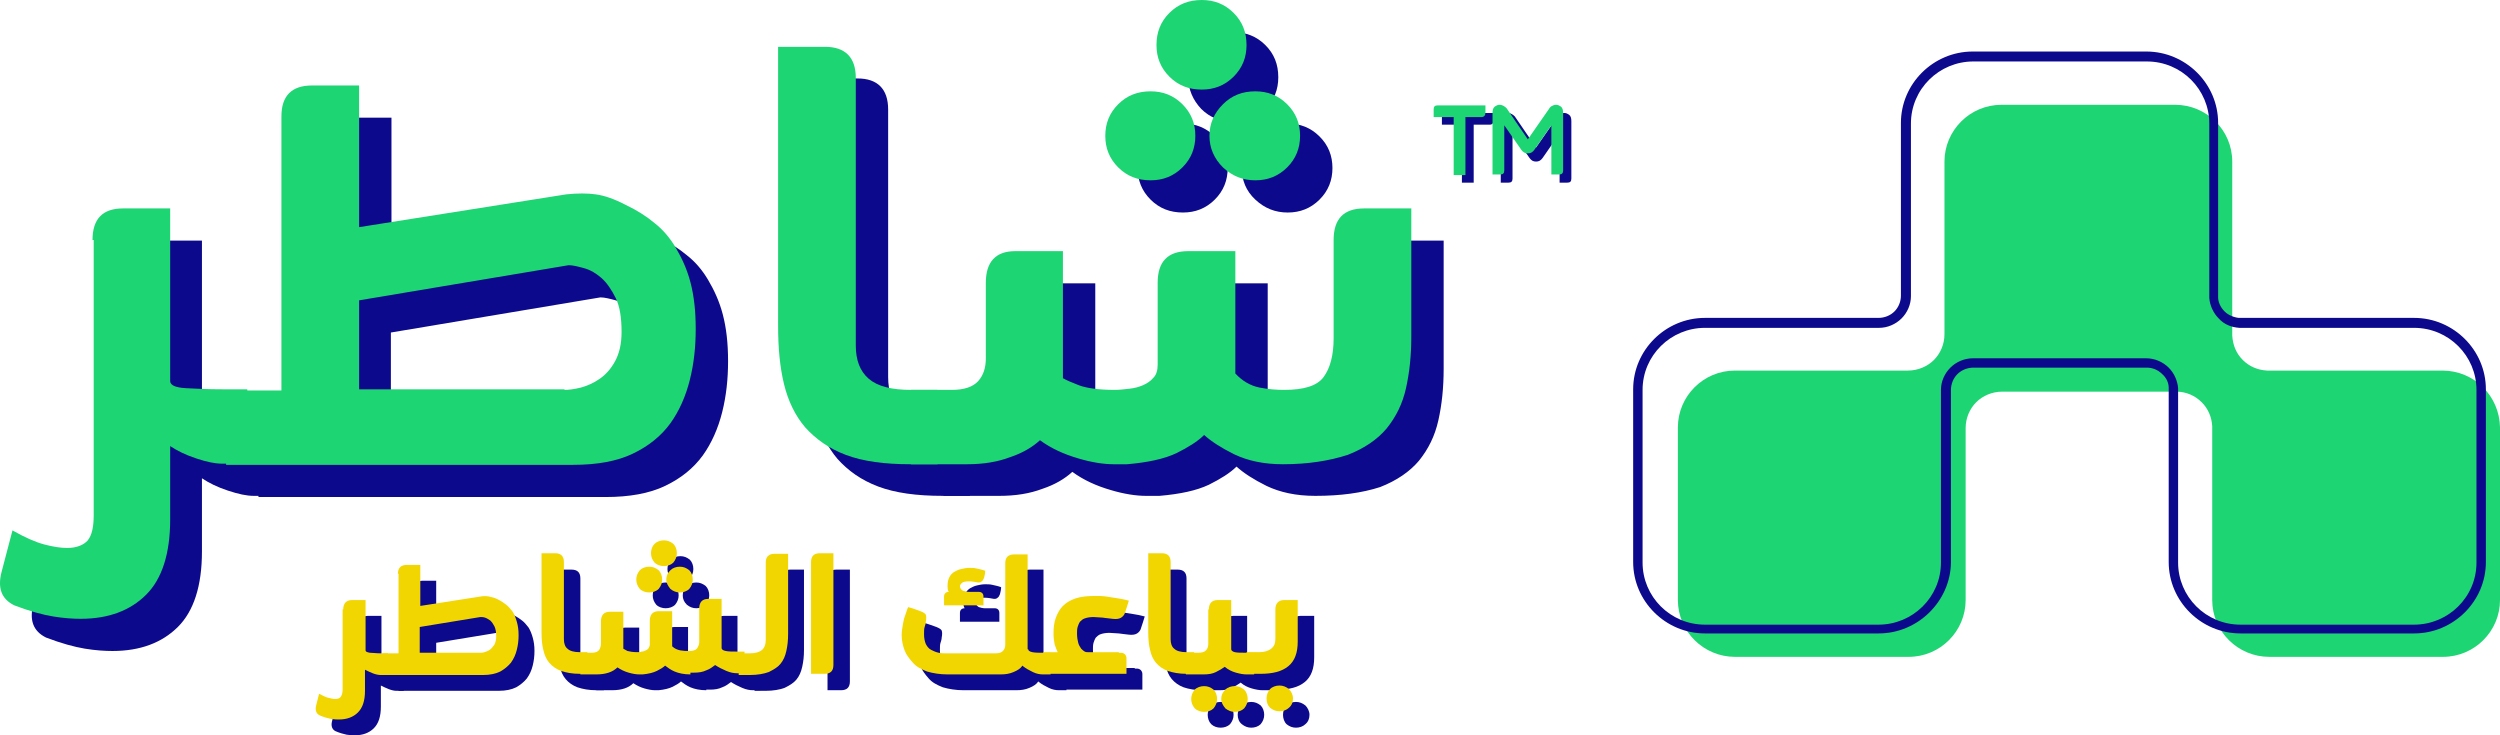 <svg width="136" height="40" viewBox="0 0 136 40" fill="none" xmlns="http://www.w3.org/2000/svg">
<path d="M81.257 6.146V6.529C81.257 6.688 81.193 6.783 81.033 6.783H80.169V9.936H79.528V6.783H78.44V6.369C78.44 6.21 78.504 6.146 78.664 6.146H81.257Z" fill="#0C098C"/>
<path d="M84.714 6.369C84.746 6.306 84.81 6.242 84.874 6.21C84.938 6.178 85.002 6.146 85.098 6.146C85.194 6.146 85.258 6.178 85.354 6.242C85.45 6.306 85.482 6.433 85.482 6.592V9.713C85.482 9.873 85.418 9.936 85.258 9.936H84.842V7.261L83.914 8.599C83.817 8.726 83.722 8.79 83.561 8.79C83.401 8.79 83.305 8.726 83.209 8.599L82.281 7.261V9.713C82.281 9.873 82.217 9.936 82.057 9.936H81.641V6.592C81.641 6.433 81.673 6.306 81.769 6.242C81.865 6.178 81.929 6.146 82.025 6.146C82.121 6.146 82.185 6.178 82.249 6.21C82.313 6.242 82.377 6.306 82.409 6.338L83.561 8.025L84.714 6.369Z" fill="#0C098C"/>
<path d="M6.761 14.809C6.761 13.663 7.305 13.089 8.425 13.089H10.986V22.484C10.986 22.707 11.274 22.835 11.819 22.866C12.363 22.898 13.035 22.93 13.803 22.93H15.18V26.975H13.803C13.419 26.975 12.971 26.879 12.395 26.688C11.819 26.497 11.37 26.274 10.986 26.019V30C10.986 31.879 10.538 33.249 9.674 34.108C8.809 34.968 7.625 35.414 6.12 35.414C5.704 35.414 5.192 35.382 4.616 35.287C4.039 35.191 3.335 35 2.503 34.682C1.798 34.331 1.574 33.726 1.83 32.803L2.407 30.605C3.079 30.988 3.655 31.242 4.135 31.37C4.616 31.497 5.032 31.561 5.384 31.561C5.896 31.561 6.28 31.401 6.504 31.147C6.729 30.86 6.825 30.414 6.825 29.777V14.809H6.761Z" fill="#0C098C"/>
<path d="M17.07 8.089C17.07 6.975 17.614 6.401 18.735 6.401H21.296V14.108L32.564 12.325C33.173 12.261 33.717 12.261 34.165 12.325C34.645 12.389 35.19 12.58 35.798 12.898C36.406 13.185 36.95 13.535 37.366 13.886C37.815 14.236 38.199 14.682 38.519 15.223C38.839 15.764 39.127 16.369 39.319 17.102C39.511 17.834 39.607 18.663 39.607 19.65C39.607 20.605 39.511 21.529 39.287 22.421C39.063 23.312 38.711 24.108 38.231 24.777C37.719 25.478 37.046 26.019 36.182 26.433C35.318 26.847 34.229 27.038 32.949 27.038H14.06V22.994H17.07V8.089ZM32.436 22.962C32.66 22.962 32.949 22.93 33.333 22.834C33.685 22.739 34.037 22.58 34.357 22.357C34.677 22.134 34.965 21.815 35.19 21.401C35.414 20.987 35.542 20.478 35.542 19.809C35.542 19.045 35.446 18.408 35.221 17.962C34.997 17.516 34.741 17.134 34.453 16.879C34.165 16.624 33.845 16.433 33.493 16.338C33.141 16.242 32.885 16.178 32.66 16.178L21.264 18.089V22.93H32.436V22.962Z" fill="#0C098C"/>
<path d="M44.089 4.268H46.65C47.738 4.268 48.315 4.841 48.315 5.955V20.51C48.315 21.306 48.539 21.911 49.019 22.325C49.499 22.739 50.267 22.93 51.324 22.93H52.764V26.975H51.292C49.851 26.975 48.699 26.815 47.77 26.465C46.842 26.115 46.138 25.605 45.562 24.968C45.017 24.331 44.633 23.535 44.409 22.612C44.185 21.688 44.089 20.637 44.089 19.459V4.268Z" fill="#0C098C"/>
<path d="M71.556 26.975C70.5 26.975 69.635 26.784 68.899 26.433C68.195 26.083 67.651 25.733 67.266 25.382C66.914 25.733 66.402 26.051 65.762 26.37C65.09 26.688 64.193 26.879 63.073 26.975H62.336C61.824 26.975 61.152 26.879 60.416 26.656C59.647 26.433 58.943 26.115 58.335 25.669C57.919 26.051 57.374 26.37 56.702 26.593C56.03 26.847 55.261 26.975 54.365 26.975H51.324V22.93H53.533C54.205 22.93 54.685 22.771 54.973 22.452C55.261 22.134 55.389 21.72 55.389 21.21V17.134C55.389 15.987 55.934 15.414 56.99 15.414H59.583V22.325C59.743 22.421 60.031 22.548 60.448 22.707C60.864 22.866 61.536 22.962 62.4 22.962C62.657 22.962 62.913 22.93 63.201 22.898C63.489 22.866 63.713 22.803 63.937 22.707C64.161 22.612 64.353 22.484 64.513 22.293C64.673 22.134 64.737 21.879 64.737 21.593V17.134C64.737 15.987 65.282 15.414 66.402 15.414H68.963V22.07C69.347 22.484 69.796 22.739 70.276 22.834C70.756 22.93 71.204 22.962 71.62 22.962C72.709 22.962 73.413 22.739 73.765 22.261C74.117 21.784 74.309 21.083 74.309 20.159V14.809C74.309 13.663 74.854 13.089 75.974 13.089H78.535V20.064C78.535 21.083 78.439 22.006 78.247 22.866C78.055 23.726 77.703 24.427 77.191 25.064C76.678 25.669 75.974 26.147 75.078 26.497C74.085 26.816 72.933 26.975 71.556 26.975ZM61.888 9.14C61.888 8.471 62.112 7.898 62.593 7.421C63.073 6.943 63.649 6.72 64.353 6.72C65.025 6.72 65.602 6.943 66.082 7.421C66.562 7.898 66.786 8.471 66.786 9.14C66.786 9.809 66.562 10.382 66.082 10.86C65.602 11.338 65.025 11.561 64.353 11.561C63.649 11.561 63.073 11.338 62.593 10.86C62.112 10.382 61.888 9.809 61.888 9.14ZM64.641 4.204C64.641 3.503 64.865 2.93 65.346 2.452C65.826 1.975 66.402 1.752 67.106 1.752C67.779 1.752 68.355 1.975 68.835 2.452C69.315 2.93 69.539 3.503 69.539 4.204C69.539 4.873 69.315 5.446 68.835 5.924C68.355 6.401 67.779 6.624 67.106 6.624C66.402 6.624 65.826 6.401 65.346 5.924C64.897 5.446 64.641 4.873 64.641 4.204ZM67.555 9.14C67.555 8.471 67.811 7.898 68.291 7.421C68.771 6.943 69.347 6.72 70.052 6.72C70.724 6.72 71.3 6.943 71.78 7.421C72.261 7.898 72.485 8.471 72.485 9.14C72.485 9.809 72.261 10.382 71.78 10.86C71.3 11.338 70.724 11.561 70.052 11.561C69.379 11.561 68.803 11.338 68.291 10.86C67.779 10.382 67.555 9.809 67.555 9.14Z" fill="#0C098C"/>
<path d="M19.535 34.013C19.535 33.694 19.695 33.503 20.015 33.503H20.751V36.242C20.751 36.306 20.815 36.338 20.975 36.369C21.135 36.369 21.328 36.401 21.552 36.401H21.968V37.58H21.552C21.456 37.58 21.296 37.548 21.135 37.484C20.975 37.42 20.847 37.357 20.719 37.293V38.44C20.719 38.981 20.591 39.363 20.335 39.618C20.079 39.873 19.727 40 19.311 40C19.183 40 19.055 40 18.862 39.968C18.702 39.936 18.478 39.873 18.254 39.777C18.062 39.681 17.998 39.49 18.062 39.236L18.222 38.599C18.414 38.694 18.574 38.79 18.734 38.822C18.862 38.853 18.991 38.885 19.087 38.885C19.247 38.885 19.343 38.853 19.407 38.758C19.471 38.662 19.503 38.535 19.503 38.376V34.013H19.535Z" fill="#0C098C"/>
<path d="M22.512 32.07C22.512 31.751 22.672 31.592 22.992 31.592H23.729V33.821L26.994 33.312C27.154 33.28 27.314 33.28 27.474 33.312C27.634 33.344 27.762 33.376 27.954 33.471C28.146 33.567 28.274 33.662 28.402 33.758C28.531 33.853 28.627 33.981 28.755 34.14C28.851 34.299 28.915 34.458 28.979 34.681C29.043 34.904 29.075 35.127 29.075 35.414C29.075 35.7 29.043 35.955 28.979 36.21C28.915 36.465 28.819 36.688 28.659 36.91C28.499 37.102 28.306 37.261 28.082 37.388C27.826 37.516 27.506 37.579 27.154 37.579H21.68V36.401H22.544V32.07H22.512ZM26.994 36.369C27.058 36.369 27.154 36.369 27.25 36.337C27.346 36.305 27.442 36.274 27.538 36.21C27.634 36.146 27.698 36.051 27.794 35.923C27.858 35.796 27.89 35.637 27.89 35.477C27.89 35.255 27.858 35.063 27.794 34.936C27.73 34.809 27.666 34.713 27.57 34.617C27.474 34.554 27.378 34.49 27.282 34.458C27.186 34.426 27.09 34.426 27.026 34.426L23.729 34.968V36.369H26.994Z" fill="#0C098C"/>
<path d="M30.355 30.987H31.092C31.412 30.987 31.572 31.146 31.572 31.465V35.669C31.572 35.892 31.636 36.083 31.764 36.178C31.892 36.306 32.116 36.37 32.436 36.37H32.852V37.548H32.436C32.02 37.548 31.7 37.484 31.412 37.389C31.156 37.293 30.932 37.134 30.772 36.943C30.612 36.752 30.515 36.529 30.451 36.242C30.387 35.987 30.355 35.669 30.355 35.319V30.987Z" fill="#0C098C"/>
<path d="M38.423 37.548C38.07 37.548 37.782 37.484 37.558 37.389C37.334 37.293 37.174 37.166 37.046 37.07C36.95 37.166 36.79 37.261 36.598 37.357C36.406 37.452 36.15 37.516 35.83 37.548H35.637C35.477 37.548 35.285 37.516 35.061 37.452C34.837 37.389 34.645 37.293 34.453 37.166C34.325 37.293 34.165 37.389 33.973 37.452C33.781 37.516 33.556 37.548 33.3 37.548H32.436V36.37H33.076C33.268 36.37 33.396 36.306 33.461 36.21C33.525 36.115 33.556 35.987 33.556 35.828V34.65C33.556 34.331 33.717 34.14 34.037 34.14H34.773V36.147C34.805 36.178 34.901 36.21 34.997 36.274C35.125 36.306 35.285 36.338 35.541 36.338C35.605 36.338 35.701 36.338 35.765 36.306C35.861 36.306 35.925 36.274 35.989 36.242C36.054 36.21 36.118 36.178 36.15 36.115C36.182 36.051 36.214 35.987 36.214 35.924V34.618C36.214 34.3 36.374 34.108 36.694 34.108H37.43V36.019C37.558 36.147 37.718 36.21 37.878 36.242C38.07 36.274 38.199 36.274 38.327 36.274H38.358C38.551 36.274 38.679 36.242 38.775 36.147C38.839 36.051 38.903 35.924 38.903 35.796V34.013C38.903 33.694 39.063 33.503 39.383 33.503H40.119V36.178C40.119 36.242 40.183 36.306 40.343 36.338C40.504 36.37 40.696 36.37 40.952 36.37H41.368V37.548H40.952C40.792 37.548 40.599 37.516 40.375 37.42C40.151 37.325 39.959 37.229 39.767 37.102C39.639 37.198 39.479 37.325 39.287 37.389C39.095 37.484 38.871 37.516 38.615 37.516H38.423V37.548ZM35.509 32.389C35.509 32.198 35.573 32.038 35.701 31.879C35.83 31.752 36.022 31.688 36.214 31.688C36.406 31.688 36.566 31.752 36.726 31.879C36.854 32.007 36.918 32.198 36.918 32.389C36.918 32.58 36.854 32.739 36.726 32.898C36.598 33.026 36.406 33.089 36.214 33.089C36.022 33.089 35.83 33.026 35.701 32.898C35.573 32.739 35.509 32.58 35.509 32.389ZM36.31 30.956C36.31 30.764 36.374 30.573 36.502 30.446C36.63 30.319 36.822 30.255 37.014 30.255C37.206 30.255 37.366 30.319 37.526 30.446C37.654 30.573 37.718 30.764 37.718 30.956C37.718 31.147 37.654 31.306 37.526 31.465C37.398 31.593 37.206 31.656 37.014 31.656C36.822 31.656 36.63 31.593 36.502 31.465C36.374 31.306 36.31 31.147 36.31 30.956ZM37.142 32.389C37.142 32.198 37.206 32.038 37.366 31.879C37.494 31.752 37.686 31.688 37.878 31.688C38.07 31.688 38.23 31.752 38.391 31.879C38.519 32.007 38.583 32.198 38.583 32.389C38.583 32.58 38.519 32.739 38.391 32.898C38.263 33.026 38.07 33.089 37.878 33.089C37.686 33.089 37.526 33.026 37.366 32.898C37.206 32.739 37.142 32.58 37.142 32.389Z" fill="#0C098C"/>
<path d="M43.737 35.35C43.737 35.701 43.705 35.987 43.641 36.274C43.577 36.561 43.481 36.783 43.321 36.975C43.161 37.166 42.937 37.293 42.681 37.42C42.424 37.516 42.072 37.58 41.656 37.58H41.048V36.401H41.656C41.976 36.401 42.168 36.338 42.328 36.21C42.456 36.083 42.52 35.924 42.52 35.669V31.465C42.52 31.146 42.681 30.987 43.001 30.987H43.737V35.35Z" fill="#0C098C"/>
<path d="M46.234 37.07C46.234 37.389 46.074 37.548 45.753 37.548H45.017V31.465C45.017 31.146 45.177 30.987 45.497 30.987H46.234V37.07Z" fill="#0C098C"/>
<path d="M56.798 36.178C56.798 36.242 56.862 36.306 57.023 36.338C57.183 36.37 57.375 36.37 57.599 36.37H58.015V37.548H57.599C57.439 37.548 57.247 37.516 57.054 37.42C56.862 37.325 56.67 37.229 56.478 37.07C56.382 37.229 56.222 37.325 55.998 37.42C55.774 37.516 55.55 37.548 55.294 37.548H52.413C51.996 37.548 51.612 37.484 51.292 37.389C50.972 37.261 50.716 37.134 50.524 36.911C50.332 36.688 50.172 36.497 50.076 36.242C49.98 35.987 49.916 35.701 49.916 35.414C49.916 35.223 49.947 35.032 49.98 34.841C50.012 34.65 50.044 34.49 50.108 34.331C50.172 34.172 50.204 34.013 50.268 33.885C50.524 33.949 50.748 34.045 50.94 34.108C51.1 34.172 51.196 34.236 51.228 34.299C51.26 34.395 51.26 34.522 51.228 34.682C51.228 34.777 51.196 34.873 51.164 34.968C51.132 35.064 51.132 35.191 51.132 35.35C51.132 35.573 51.164 35.733 51.228 35.892C51.292 36.019 51.388 36.147 51.516 36.21C51.644 36.274 51.772 36.338 51.932 36.37C52.092 36.401 52.221 36.401 52.381 36.401H55.006C55.198 36.401 55.326 36.37 55.422 36.274C55.518 36.178 55.55 36.051 55.55 35.924V31.465C55.55 31.146 55.71 30.987 56.03 30.987H56.766V36.178H56.798ZM52.221 33.822V33.344C52.221 33.185 52.316 33.089 52.477 33.089C52.413 32.994 52.413 32.898 52.413 32.739C52.413 32.58 52.445 32.42 52.509 32.293C52.573 32.166 52.669 32.07 52.765 32.006C52.893 31.943 52.989 31.879 53.149 31.847C53.277 31.815 53.437 31.784 53.597 31.784C53.725 31.784 53.853 31.784 53.981 31.815C54.109 31.847 54.301 31.879 54.461 31.943C54.461 32.07 54.429 32.197 54.397 32.325C54.365 32.389 54.333 32.484 54.269 32.516C54.205 32.58 54.141 32.58 54.077 32.58C53.917 32.548 53.725 32.516 53.565 32.516C53.373 32.516 53.245 32.548 53.181 32.611C53.117 32.675 53.085 32.739 53.085 32.771C53.085 32.898 53.149 32.962 53.245 33.026C53.341 33.057 53.469 33.089 53.565 33.089H54.109C54.269 33.089 54.365 33.185 54.365 33.344V33.822H52.221Z" fill="#0C098C"/>
<path d="M61.729 36.37C61.857 36.37 61.921 36.369 61.985 36.401C62.049 36.433 62.081 36.465 62.113 36.529C62.145 36.592 62.145 36.624 62.145 36.688C62.145 36.752 62.145 36.815 62.145 36.879V37.516H57.631V36.338H58.399C58.335 36.21 58.303 36.083 58.239 35.924C58.207 35.764 58.175 35.573 58.175 35.319C58.175 35 58.207 34.713 58.303 34.459C58.399 34.204 58.527 33.981 58.687 33.822C58.879 33.631 59.103 33.503 59.392 33.408C59.68 33.312 60.032 33.28 60.448 33.28C60.64 33.28 60.832 33.28 61.056 33.312C61.28 33.344 61.472 33.376 61.665 33.408C61.857 33.44 62.049 33.471 62.273 33.535C62.209 33.758 62.145 33.949 62.081 34.14C62.049 34.299 61.953 34.395 61.857 34.459C61.761 34.522 61.6 34.554 61.376 34.522C61.184 34.49 61.024 34.49 60.864 34.459C60.704 34.459 60.512 34.427 60.352 34.427C60.16 34.427 60 34.459 59.904 34.49C59.776 34.522 59.68 34.618 59.616 34.681C59.552 34.777 59.52 34.873 59.488 34.968C59.456 35.096 59.456 35.191 59.456 35.319C59.456 35.541 59.488 35.701 59.52 35.828C59.552 35.955 59.616 36.051 59.68 36.147C59.744 36.21 59.808 36.274 59.872 36.306C59.936 36.338 60 36.338 60.032 36.338H61.729V36.37Z" fill="#0C098C"/>
<path d="M63.33 30.987H64.066C64.386 30.987 64.546 31.146 64.546 31.465V35.669C64.546 35.892 64.61 36.083 64.738 36.178C64.866 36.306 65.09 36.37 65.41 36.37H65.827V37.548H65.41C64.994 37.548 64.674 37.484 64.386 37.389C64.13 37.293 63.906 37.134 63.746 36.943C63.586 36.752 63.49 36.529 63.426 36.242C63.362 35.987 63.33 35.669 63.33 35.319V30.987Z" fill="#0C098C"/>
<path d="M66.627 34.013C66.627 33.694 66.787 33.503 67.107 33.503H67.844V36.178C67.844 36.242 67.907 36.306 68.035 36.338C68.164 36.369 68.388 36.369 68.676 36.369H69.092V37.548H68.676C68.516 37.548 68.324 37.516 68.1 37.452C67.876 37.389 67.683 37.293 67.491 37.134C67.363 37.229 67.203 37.325 67.011 37.42C66.819 37.516 66.595 37.548 66.339 37.548H65.378V36.369H66.051C66.243 36.369 66.371 36.338 66.467 36.242C66.563 36.147 66.595 36.019 66.595 35.892V34.013H66.627ZM65.699 38.885C65.699 38.694 65.763 38.535 65.891 38.376C66.019 38.248 66.211 38.185 66.403 38.185C66.595 38.185 66.755 38.248 66.915 38.376C67.043 38.503 67.107 38.694 67.107 38.885C67.107 39.076 67.043 39.236 66.915 39.395C66.787 39.522 66.595 39.586 66.403 39.586C66.211 39.586 66.019 39.522 65.891 39.395C65.763 39.267 65.699 39.076 65.699 38.885ZM67.331 38.885C67.331 38.694 67.395 38.535 67.555 38.376C67.683 38.248 67.876 38.185 68.068 38.185C68.26 38.185 68.42 38.248 68.58 38.376C68.708 38.503 68.772 38.694 68.772 38.885C68.772 39.076 68.708 39.236 68.58 39.395C68.452 39.522 68.26 39.586 68.068 39.586C67.876 39.586 67.715 39.522 67.555 39.395C67.395 39.267 67.331 39.076 67.331 38.885Z" fill="#0C098C"/>
<path d="M70.276 34.013C70.276 33.694 70.436 33.503 70.756 33.503H71.492V35.764C71.492 36.369 71.332 36.815 70.98 37.102C70.628 37.389 70.148 37.516 69.443 37.516H68.707V36.338H69.411C69.667 36.338 69.891 36.274 70.052 36.147C70.212 36.019 70.276 35.86 70.276 35.605V34.013ZM69.796 38.885C69.796 38.694 69.859 38.535 69.988 38.376C70.116 38.248 70.308 38.185 70.5 38.185C70.692 38.185 70.852 38.248 71.012 38.376C71.14 38.503 71.236 38.694 71.236 38.885C71.236 39.076 71.172 39.267 71.012 39.395C70.884 39.522 70.692 39.586 70.5 39.586C70.308 39.586 70.148 39.522 69.988 39.395C69.859 39.267 69.796 39.076 69.796 38.885Z" fill="#0C098C"/>
<path d="M132.862 20.159H123.418C123.386 20.159 123.354 20.159 123.322 20.159C122.81 20.128 122.362 19.936 122.01 19.586C121.658 19.236 121.466 18.79 121.434 18.248C121.434 18.217 121.434 18.185 121.434 18.185V8.79C121.434 7.07 120.025 5.701 118.328 5.701H108.884C107.156 5.701 105.779 7.102 105.779 8.79V15.191V18.185C105.779 18.726 105.555 19.236 105.203 19.586C104.851 19.936 104.338 20.159 103.794 20.159H101.649H94.382C92.653 20.159 91.277 21.561 91.277 23.248V32.643C91.277 34.363 92.686 35.733 94.382 35.733H103.826C105.555 35.733 106.931 34.331 106.931 32.643V24.936V23.28C106.931 22.739 107.156 22.229 107.508 21.879C107.86 21.529 108.372 21.306 108.916 21.306H112.246H118.36H118.392C118.937 21.306 119.417 21.529 119.769 21.879C120.121 22.229 120.313 22.675 120.345 23.185C120.345 23.217 120.345 23.217 120.345 23.248V32.643C120.345 34.363 121.754 35.733 123.45 35.733H132.894C134.623 35.733 136 34.331 136 32.643V23.248C135.968 21.529 134.591 20.159 132.862 20.159Z" fill="#1ED573"/>
<path d="M102.194 34.459H92.75C90.605 34.459 88.844 32.707 88.844 30.573V21.179C88.844 19.045 90.605 17.293 92.75 17.293H102.194C102.514 17.293 102.834 17.166 103.058 16.943C103.282 16.72 103.41 16.401 103.41 16.083V6.688C103.41 4.554 105.171 2.803 107.316 2.803H116.76C118.905 2.803 120.666 4.554 120.666 6.688V16.179C120.666 16.433 120.794 16.72 121.018 16.943C121.21 17.134 121.498 17.261 121.786 17.293C121.818 17.293 121.85 17.293 121.882 17.293H131.326C133.471 17.293 135.232 19.045 135.232 21.179V30.573C135.232 32.707 133.471 34.459 131.326 34.459H121.882C119.737 34.459 117.977 32.707 117.977 30.573V21.083C117.977 20.828 117.848 20.542 117.624 20.351C117.4 20.128 117.112 20 116.792 20H107.348C107.028 20 106.708 20.128 106.484 20.351C106.26 20.573 106.132 20.892 106.132 21.21V30.605C106.1 32.707 104.339 34.459 102.194 34.459ZM92.75 17.835C90.893 17.835 89.356 19.331 89.356 21.21V30.605C89.356 32.453 90.861 33.981 92.75 33.981H102.194C104.051 33.981 105.587 32.484 105.587 30.605V21.21C105.587 20.765 105.779 20.319 106.1 20C106.42 19.682 106.868 19.491 107.316 19.491H116.76C117.208 19.491 117.656 19.682 117.977 20C118.265 20.287 118.457 20.701 118.489 21.115V21.21V30.605C118.489 32.453 119.993 33.981 121.882 33.981H131.326C133.183 33.981 134.72 32.484 134.72 30.605V21.21C134.72 19.363 133.215 17.835 131.326 17.835H121.818C121.37 17.803 120.986 17.643 120.698 17.325C120.41 17.038 120.218 16.624 120.185 16.21V16.115V6.72C120.185 4.873 118.681 3.344 116.792 3.344H107.348C105.491 3.344 103.955 4.841 103.955 6.72V16.115C103.955 16.561 103.763 17.007 103.442 17.325C103.122 17.643 102.674 17.835 102.226 17.835H92.75Z" fill="#0C098C"/>
<path d="M5.033 13.057C5.033 11.911 5.577 11.338 6.697 11.338H9.258V20.733C9.258 20.956 9.546 21.083 10.091 21.115C10.635 21.147 11.307 21.178 12.075 21.178H13.452V25.223H12.075C11.691 25.223 11.243 25.128 10.667 24.936C10.091 24.745 9.642 24.522 9.258 24.268V28.248C9.258 30.128 8.81 31.497 7.946 32.357C7.081 33.217 5.897 33.663 4.392 33.663C3.976 33.663 3.464 33.631 2.888 33.535C2.311 33.44 1.607 33.248 0.775 32.93C0.07 32.58 -0.154 31.975 0.102 31.051L0.679 28.854C1.351 29.236 1.927 29.491 2.407 29.618C2.888 29.745 3.304 29.809 3.656 29.809C4.168 29.809 4.552 29.65 4.776 29.395C5.001 29.108 5.097 28.663 5.097 28.026V13.057H5.033Z" fill="#1ED573"/>
<path d="M15.309 6.338C15.309 5.223 15.853 4.65 16.974 4.65H19.535V12.357L30.804 10.573C31.412 10.509 31.956 10.509 32.404 10.573C32.885 10.637 33.429 10.828 34.037 11.146C34.645 11.433 35.19 11.783 35.606 12.134C36.054 12.484 36.438 12.93 36.758 13.471C37.078 14.013 37.366 14.618 37.559 15.35C37.751 16.083 37.847 16.911 37.847 17.898C37.847 18.854 37.751 19.777 37.526 20.669C37.302 21.561 36.95 22.357 36.47 23.026C35.958 23.726 35.285 24.267 34.421 24.681C33.557 25.096 32.468 25.287 31.188 25.287H12.3V21.242H15.309V6.338ZM30.708 21.21C30.932 21.21 31.22 21.178 31.604 21.083C31.956 20.987 32.308 20.828 32.628 20.605C32.949 20.382 33.237 20.064 33.461 19.65C33.685 19.236 33.813 18.726 33.813 18.057C33.813 17.293 33.717 16.656 33.493 16.21C33.269 15.764 33.013 15.382 32.724 15.127C32.436 14.873 32.116 14.681 31.764 14.586C31.412 14.49 31.156 14.427 30.932 14.427L19.535 16.338V21.178H30.708V21.21Z" fill="#1ED573"/>
<path d="M42.329 2.548H44.89C45.979 2.548 46.555 3.121 46.555 4.236V18.79C46.555 19.586 46.779 20.191 47.259 20.605C47.739 21.019 48.508 21.21 49.564 21.21H51.005V25.255H49.532C48.092 25.255 46.939 25.095 46.011 24.745C45.082 24.395 44.378 23.885 43.802 23.248C43.258 22.611 42.873 21.815 42.649 20.892C42.425 19.968 42.329 18.917 42.329 17.739V2.548Z" fill="#1ED573"/>
<path d="M69.796 25.255C68.74 25.255 67.875 25.064 67.139 24.713C66.435 24.363 65.89 24.013 65.506 23.663C65.154 24.013 64.642 24.331 64.002 24.65C63.329 24.968 62.433 25.159 61.312 25.255H60.576C60.064 25.255 59.392 25.159 58.655 24.936C57.887 24.713 57.183 24.395 56.574 23.949C56.158 24.331 55.614 24.65 54.942 24.873C54.27 25.127 53.501 25.255 52.605 25.255H49.563V21.21H51.772C52.445 21.21 52.925 21.051 53.213 20.733C53.501 20.414 53.629 20 53.629 19.491V15.382C53.629 14.236 54.173 13.662 55.23 13.662H57.823V20.573C57.983 20.669 58.271 20.796 58.687 20.956C59.103 21.115 59.776 21.21 60.64 21.21C60.896 21.21 61.152 21.178 61.441 21.146C61.729 21.115 61.953 21.051 62.177 20.956C62.401 20.86 62.593 20.733 62.753 20.541C62.913 20.382 62.977 20.127 62.977 19.841V15.382C62.977 14.236 63.521 13.662 64.642 13.662H67.203V20.319C67.587 20.733 68.035 20.987 68.516 21.083C68.996 21.178 69.444 21.21 69.86 21.21C70.948 21.21 71.653 20.987 72.005 20.51C72.357 20.032 72.549 19.331 72.549 18.408V13.057C72.549 11.911 73.093 11.338 74.214 11.338H76.775V18.312C76.775 19.331 76.679 20.255 76.487 21.115C76.295 21.975 75.943 22.675 75.43 23.312C74.918 23.917 74.214 24.395 73.317 24.745C72.325 25.064 71.173 25.255 69.796 25.255ZM60.128 7.389C60.128 6.72 60.352 6.146 60.832 5.669C61.312 5.191 61.889 4.968 62.593 4.968C63.265 4.968 63.842 5.191 64.322 5.669C64.802 6.146 65.026 6.72 65.026 7.389C65.026 8.057 64.802 8.631 64.322 9.108C63.842 9.586 63.265 9.809 62.593 9.809C61.889 9.809 61.312 9.586 60.832 9.108C60.352 8.631 60.128 8.057 60.128 7.389ZM62.913 2.452C62.913 1.752 63.137 1.178 63.617 0.701C64.098 0.223 64.674 0 65.378 0C66.05 0 66.627 0.223 67.107 0.701C67.587 1.178 67.811 1.752 67.811 2.452C67.811 3.121 67.587 3.694 67.107 4.172C66.627 4.65 66.05 4.873 65.378 4.873C64.674 4.873 64.098 4.65 63.617 4.172C63.137 3.694 62.913 3.121 62.913 2.452ZM65.794 7.389C65.794 6.72 66.05 6.146 66.531 5.669C67.011 5.191 67.587 4.968 68.291 4.968C68.964 4.968 69.54 5.191 70.02 5.669C70.5 6.146 70.724 6.72 70.724 7.389C70.724 8.057 70.5 8.631 70.02 9.108C69.54 9.586 68.964 9.809 68.291 9.809C67.619 9.809 67.043 9.586 66.531 9.108C66.05 8.631 65.794 8.057 65.794 7.389Z" fill="#1ED573"/>
<path d="M18.671 33.153C18.671 32.834 18.831 32.643 19.151 32.643H19.887V35.382C19.887 35.446 19.951 35.477 20.111 35.509C20.271 35.509 20.463 35.541 20.687 35.541H21.104V36.719H20.687C20.591 36.719 20.431 36.688 20.271 36.624C20.111 36.56 19.983 36.497 19.855 36.433V37.579C19.855 38.121 19.727 38.503 19.471 38.758C19.215 39.013 18.863 39.14 18.446 39.14C18.318 39.14 18.19 39.14 17.998 39.108C17.838 39.076 17.614 39.013 17.39 38.917C17.198 38.821 17.134 38.63 17.198 38.376L17.358 37.739C17.55 37.834 17.71 37.93 17.87 37.962C17.998 37.993 18.126 38.025 18.222 38.025C18.382 38.025 18.478 37.993 18.542 37.898C18.606 37.802 18.638 37.675 18.638 37.516V33.153H18.671Z" fill="#F2D602"/>
<path d="M21.648 31.21C21.648 30.892 21.808 30.732 22.128 30.732H22.865V32.962L26.13 32.452C26.29 32.42 26.45 32.42 26.61 32.452C26.77 32.484 26.898 32.516 27.091 32.611C27.283 32.707 27.411 32.803 27.539 32.898C27.667 32.994 27.763 33.121 27.891 33.28C27.987 33.439 28.051 33.599 28.115 33.822C28.179 34.044 28.211 34.267 28.211 34.554C28.211 34.841 28.179 35.096 28.115 35.35C28.051 35.605 27.955 35.828 27.795 36.051C27.635 36.242 27.443 36.401 27.219 36.529C26.962 36.656 26.642 36.72 26.29 36.72H20.816V35.541H21.68V31.21H21.648ZM26.098 35.51C26.162 35.51 26.258 35.51 26.354 35.478C26.45 35.446 26.546 35.414 26.642 35.35C26.738 35.287 26.802 35.191 26.898 35.064C26.962 34.936 26.994 34.777 26.994 34.618C26.994 34.395 26.962 34.204 26.898 34.076C26.834 33.949 26.77 33.853 26.674 33.758C26.578 33.694 26.482 33.63 26.386 33.599C26.29 33.567 26.194 33.567 26.13 33.567L22.833 34.108V35.51H26.098Z" fill="#F2D602"/>
<path d="M29.459 30.096H30.196C30.516 30.096 30.676 30.255 30.676 30.573V34.777C30.676 35 30.74 35.191 30.868 35.286C30.996 35.414 31.22 35.478 31.54 35.478H31.956V36.656H31.54C31.124 36.656 30.804 36.592 30.516 36.497C30.26 36.401 30.036 36.242 29.876 36.051C29.716 35.86 29.619 35.637 29.555 35.35C29.491 35.096 29.459 34.777 29.459 34.427V30.096Z" fill="#F2D602"/>
<path d="M37.559 36.688C37.207 36.688 36.919 36.624 36.694 36.529C36.47 36.433 36.31 36.306 36.182 36.21C36.086 36.306 35.926 36.401 35.734 36.497C35.542 36.592 35.286 36.656 34.966 36.688H34.774C34.614 36.688 34.422 36.656 34.197 36.592C33.973 36.529 33.781 36.433 33.589 36.306C33.461 36.433 33.301 36.529 33.109 36.592C32.917 36.656 32.693 36.688 32.437 36.688H31.572V35.509H32.212C32.405 35.509 32.533 35.446 32.597 35.35C32.661 35.255 32.693 35.127 32.693 34.968V33.79C32.693 33.471 32.853 33.28 33.173 33.28H33.909V35.286C33.941 35.318 34.037 35.35 34.133 35.414C34.261 35.446 34.422 35.478 34.678 35.478C34.742 35.478 34.838 35.478 34.902 35.446C34.998 35.446 35.062 35.414 35.126 35.382C35.19 35.35 35.254 35.318 35.286 35.255C35.318 35.191 35.35 35.127 35.35 35.064V33.758C35.35 33.439 35.51 33.248 35.83 33.248H36.566V35.159C36.694 35.286 36.855 35.35 37.015 35.382C37.207 35.414 37.335 35.414 37.463 35.414H37.495C37.687 35.414 37.815 35.382 37.911 35.286C37.975 35.191 38.039 35.064 38.039 34.936V33.089C38.039 32.771 38.199 32.58 38.519 32.58H39.255V35.255C39.255 35.318 39.319 35.382 39.48 35.414C39.64 35.446 39.832 35.446 40.088 35.446H40.504V36.624H40.088C39.928 36.624 39.736 36.592 39.512 36.497C39.288 36.401 39.096 36.306 38.903 36.178C38.775 36.274 38.615 36.401 38.423 36.465C38.231 36.56 38.007 36.592 37.751 36.592H37.559V36.688ZM34.614 31.529C34.614 31.337 34.678 31.178 34.806 31.019C34.934 30.892 35.126 30.828 35.318 30.828C35.51 30.828 35.67 30.892 35.83 31.019C35.958 31.146 36.022 31.337 36.022 31.529C36.022 31.72 35.958 31.879 35.83 32.038C35.702 32.166 35.51 32.229 35.318 32.229C35.126 32.229 34.934 32.166 34.806 32.038C34.678 31.879 34.614 31.72 34.614 31.529ZM35.414 30.095C35.414 29.904 35.478 29.713 35.606 29.586C35.734 29.459 35.926 29.395 36.118 29.395C36.31 29.395 36.47 29.459 36.63 29.586C36.758 29.713 36.822 29.904 36.822 30.095C36.822 30.287 36.758 30.446 36.63 30.605C36.502 30.732 36.31 30.796 36.118 30.796C35.926 30.796 35.734 30.732 35.606 30.605C35.478 30.446 35.414 30.287 35.414 30.095ZM36.246 31.529C36.246 31.337 36.31 31.178 36.47 31.019C36.598 30.892 36.791 30.828 36.983 30.828C37.175 30.828 37.335 30.892 37.495 31.019C37.623 31.146 37.687 31.337 37.687 31.529C37.687 31.72 37.623 31.879 37.495 32.038C37.367 32.166 37.175 32.229 36.983 32.229C36.791 32.229 36.63 32.166 36.47 32.038C36.342 31.879 36.246 31.72 36.246 31.529Z" fill="#F2D602"/>
<path d="M42.873 34.49C42.873 34.841 42.841 35.127 42.777 35.414C42.713 35.7 42.617 35.923 42.457 36.114C42.297 36.306 42.073 36.433 41.817 36.56C41.561 36.656 41.209 36.72 40.792 36.72H40.184V35.541H40.792C41.112 35.541 41.305 35.477 41.465 35.35C41.593 35.223 41.657 35.063 41.657 34.809V30.605C41.657 30.286 41.817 30.127 42.137 30.127H42.873V34.49Z" fill="#F2D602"/>
<path d="M45.338 36.178C45.338 36.497 45.178 36.656 44.857 36.656H44.121V30.573C44.121 30.255 44.281 30.096 44.601 30.096H45.338V36.178Z" fill="#F2D602"/>
<path d="M55.934 35.319C55.934 35.383 55.998 35.446 56.158 35.478C56.318 35.51 56.51 35.51 56.734 35.51H57.151V36.688H56.734C56.575 36.688 56.382 36.657 56.19 36.561C55.998 36.465 55.806 36.37 55.614 36.211C55.518 36.37 55.358 36.465 55.134 36.561C54.91 36.657 54.686 36.688 54.429 36.688H51.548C51.132 36.688 50.748 36.625 50.428 36.529C50.108 36.402 49.852 36.274 49.66 36.051C49.467 35.828 49.307 35.637 49.211 35.383C49.115 35.128 49.051 34.841 49.051 34.555C49.051 34.364 49.083 34.172 49.115 33.981C49.147 33.79 49.179 33.631 49.243 33.472C49.307 33.312 49.339 33.153 49.403 33.026C49.66 33.09 49.884 33.185 50.076 33.249C50.236 33.312 50.332 33.376 50.364 33.44C50.396 33.535 50.396 33.663 50.364 33.822C50.364 33.918 50.332 34.013 50.3 34.109C50.268 34.204 50.268 34.332 50.268 34.491C50.268 34.714 50.3 34.873 50.364 35.032C50.428 35.16 50.524 35.287 50.652 35.351C50.78 35.414 50.908 35.478 51.068 35.51C51.228 35.542 51.356 35.542 51.516 35.542H54.141C54.334 35.542 54.462 35.51 54.558 35.414C54.654 35.319 54.686 35.191 54.686 35.064V30.637C54.686 30.319 54.846 30.16 55.166 30.16H55.902V35.319H55.934ZM51.356 32.93V32.453C51.356 32.293 51.452 32.198 51.612 32.198C51.548 32.102 51.548 32.007 51.548 31.848C51.548 31.688 51.58 31.529 51.644 31.402C51.708 31.274 51.804 31.179 51.901 31.115C52.029 31.051 52.125 30.988 52.285 30.956C52.413 30.924 52.573 30.892 52.733 30.892C52.861 30.892 52.989 30.892 53.117 30.924C53.245 30.956 53.437 30.988 53.597 31.051C53.597 31.179 53.565 31.306 53.533 31.434C53.501 31.497 53.469 31.593 53.405 31.625C53.341 31.688 53.277 31.688 53.213 31.688C53.053 31.657 52.861 31.625 52.701 31.625C52.509 31.625 52.381 31.657 52.317 31.72C52.253 31.784 52.221 31.848 52.221 31.879C52.221 32.007 52.285 32.071 52.381 32.134C52.477 32.166 52.605 32.198 52.701 32.198H53.245C53.405 32.198 53.501 32.293 53.501 32.453V32.93H51.356Z" fill="#F2D602"/>
<path d="M60.864 35.51C60.992 35.51 61.056 35.51 61.12 35.541C61.184 35.573 61.217 35.605 61.248 35.669C61.281 35.733 61.281 35.764 61.281 35.828C61.281 35.892 61.281 35.955 61.281 36.019V36.656H56.767V35.478H57.535C57.471 35.35 57.439 35.223 57.375 35.064C57.343 34.904 57.311 34.713 57.311 34.459C57.311 34.14 57.343 33.853 57.439 33.599C57.535 33.344 57.663 33.121 57.823 32.962C58.015 32.771 58.239 32.643 58.527 32.548C58.816 32.452 59.168 32.42 59.584 32.42C59.776 32.42 59.968 32.42 60.192 32.452C60.416 32.484 60.608 32.516 60.8 32.548C60.992 32.58 61.184 32.611 61.409 32.675C61.344 32.898 61.281 33.089 61.217 33.28C61.184 33.44 61.088 33.535 60.992 33.599C60.896 33.663 60.736 33.694 60.512 33.663C60.32 33.631 60.16 33.631 60 33.599C59.84 33.599 59.648 33.567 59.488 33.567C59.296 33.567 59.136 33.599 59.04 33.631C58.911 33.662 58.816 33.758 58.751 33.822C58.687 33.917 58.655 34.013 58.623 34.108C58.591 34.236 58.591 34.331 58.591 34.459C58.591 34.682 58.623 34.841 58.655 34.968C58.687 35.096 58.751 35.191 58.816 35.287C58.88 35.35 58.944 35.414 59.008 35.446C59.072 35.478 59.136 35.478 59.168 35.478H60.864V35.51Z" fill="#F2D602"/>
<path d="M62.465 30.096H63.202C63.522 30.096 63.682 30.255 63.682 30.573V34.777C63.682 35 63.746 35.191 63.874 35.286C64.002 35.414 64.226 35.478 64.546 35.478H64.962V36.656H64.546C64.13 36.656 63.81 36.592 63.522 36.497C63.266 36.401 63.042 36.242 62.882 36.051C62.721 35.86 62.625 35.637 62.561 35.35C62.497 35.096 62.465 34.777 62.465 34.427V30.096Z" fill="#F2D602"/>
<path d="M65.762 33.153C65.762 32.834 65.922 32.643 66.242 32.643H66.978V35.318C66.978 35.382 67.042 35.446 67.17 35.477C67.298 35.509 67.522 35.509 67.811 35.509H68.227V36.688H67.811C67.65 36.688 67.458 36.656 67.234 36.592C67.01 36.528 66.818 36.433 66.626 36.274C66.498 36.369 66.338 36.465 66.146 36.56C65.954 36.656 65.73 36.688 65.474 36.688H64.513V35.509H65.186C65.377 35.509 65.506 35.477 65.602 35.382C65.698 35.286 65.73 35.159 65.73 35.032V33.153H65.762ZM64.801 38.025C64.801 37.834 64.865 37.675 64.993 37.516C65.121 37.388 65.314 37.325 65.506 37.325C65.698 37.325 65.858 37.388 66.018 37.516C66.146 37.643 66.21 37.834 66.21 38.025C66.21 38.216 66.146 38.376 66.018 38.535C65.89 38.662 65.698 38.726 65.506 38.726C65.314 38.726 65.121 38.662 64.993 38.535C64.865 38.376 64.801 38.216 64.801 38.025ZM66.434 38.025C66.434 37.834 66.498 37.675 66.658 37.516C66.786 37.388 66.978 37.325 67.17 37.325C67.362 37.325 67.522 37.388 67.683 37.516C67.811 37.643 67.875 37.834 67.875 38.025C67.875 38.216 67.811 38.376 67.683 38.535C67.555 38.662 67.362 38.726 67.17 38.726C66.978 38.726 66.818 38.662 66.658 38.535C66.53 38.376 66.434 38.216 66.434 38.025Z" fill="#F2D602"/>
<path d="M69.38 33.153C69.38 32.834 69.54 32.643 69.86 32.643H70.596V34.904C70.596 35.509 70.436 35.955 70.084 36.242C69.732 36.528 69.252 36.656 68.547 36.656H67.811V35.477H68.515C68.771 35.477 68.996 35.414 69.156 35.286C69.316 35.159 69.38 35 69.38 34.745V33.153ZM68.9 37.993C68.9 37.802 68.963 37.643 69.092 37.484C69.22 37.356 69.412 37.293 69.604 37.293C69.796 37.293 69.956 37.356 70.116 37.484C70.244 37.611 70.34 37.802 70.34 37.993C70.34 38.184 70.276 38.376 70.116 38.503C69.988 38.63 69.796 38.694 69.604 38.694C69.412 38.694 69.252 38.63 69.092 38.503C68.963 38.376 68.9 38.216 68.9 37.993Z" fill="#F2D602"/>
<path d="M80.808 5.732V6.115C80.808 6.274 80.744 6.369 80.584 6.369H79.72V9.522H79.08V6.369H77.991V5.955C77.991 5.796 78.055 5.732 78.215 5.732H80.808Z" fill="#1ED573"/>
<path d="M84.266 5.924C84.298 5.86 84.362 5.796 84.426 5.764C84.49 5.733 84.554 5.701 84.65 5.701C84.746 5.701 84.81 5.733 84.906 5.796C85.002 5.86 85.034 5.987 85.034 6.147V9.268C85.034 9.427 84.971 9.491 84.81 9.491H84.394V6.815L83.466 8.153C83.37 8.28 83.274 8.344 83.114 8.344C82.954 8.344 82.858 8.28 82.761 8.153L81.833 6.815V9.268C81.833 9.427 81.769 9.491 81.609 9.491H81.193V6.147C81.193 5.987 81.225 5.86 81.321 5.796C81.417 5.733 81.481 5.701 81.577 5.701C81.673 5.701 81.737 5.733 81.801 5.764C81.865 5.796 81.929 5.86 81.961 5.892L83.114 7.58L84.266 5.924Z" fill="#1ED573"/>
</svg>
